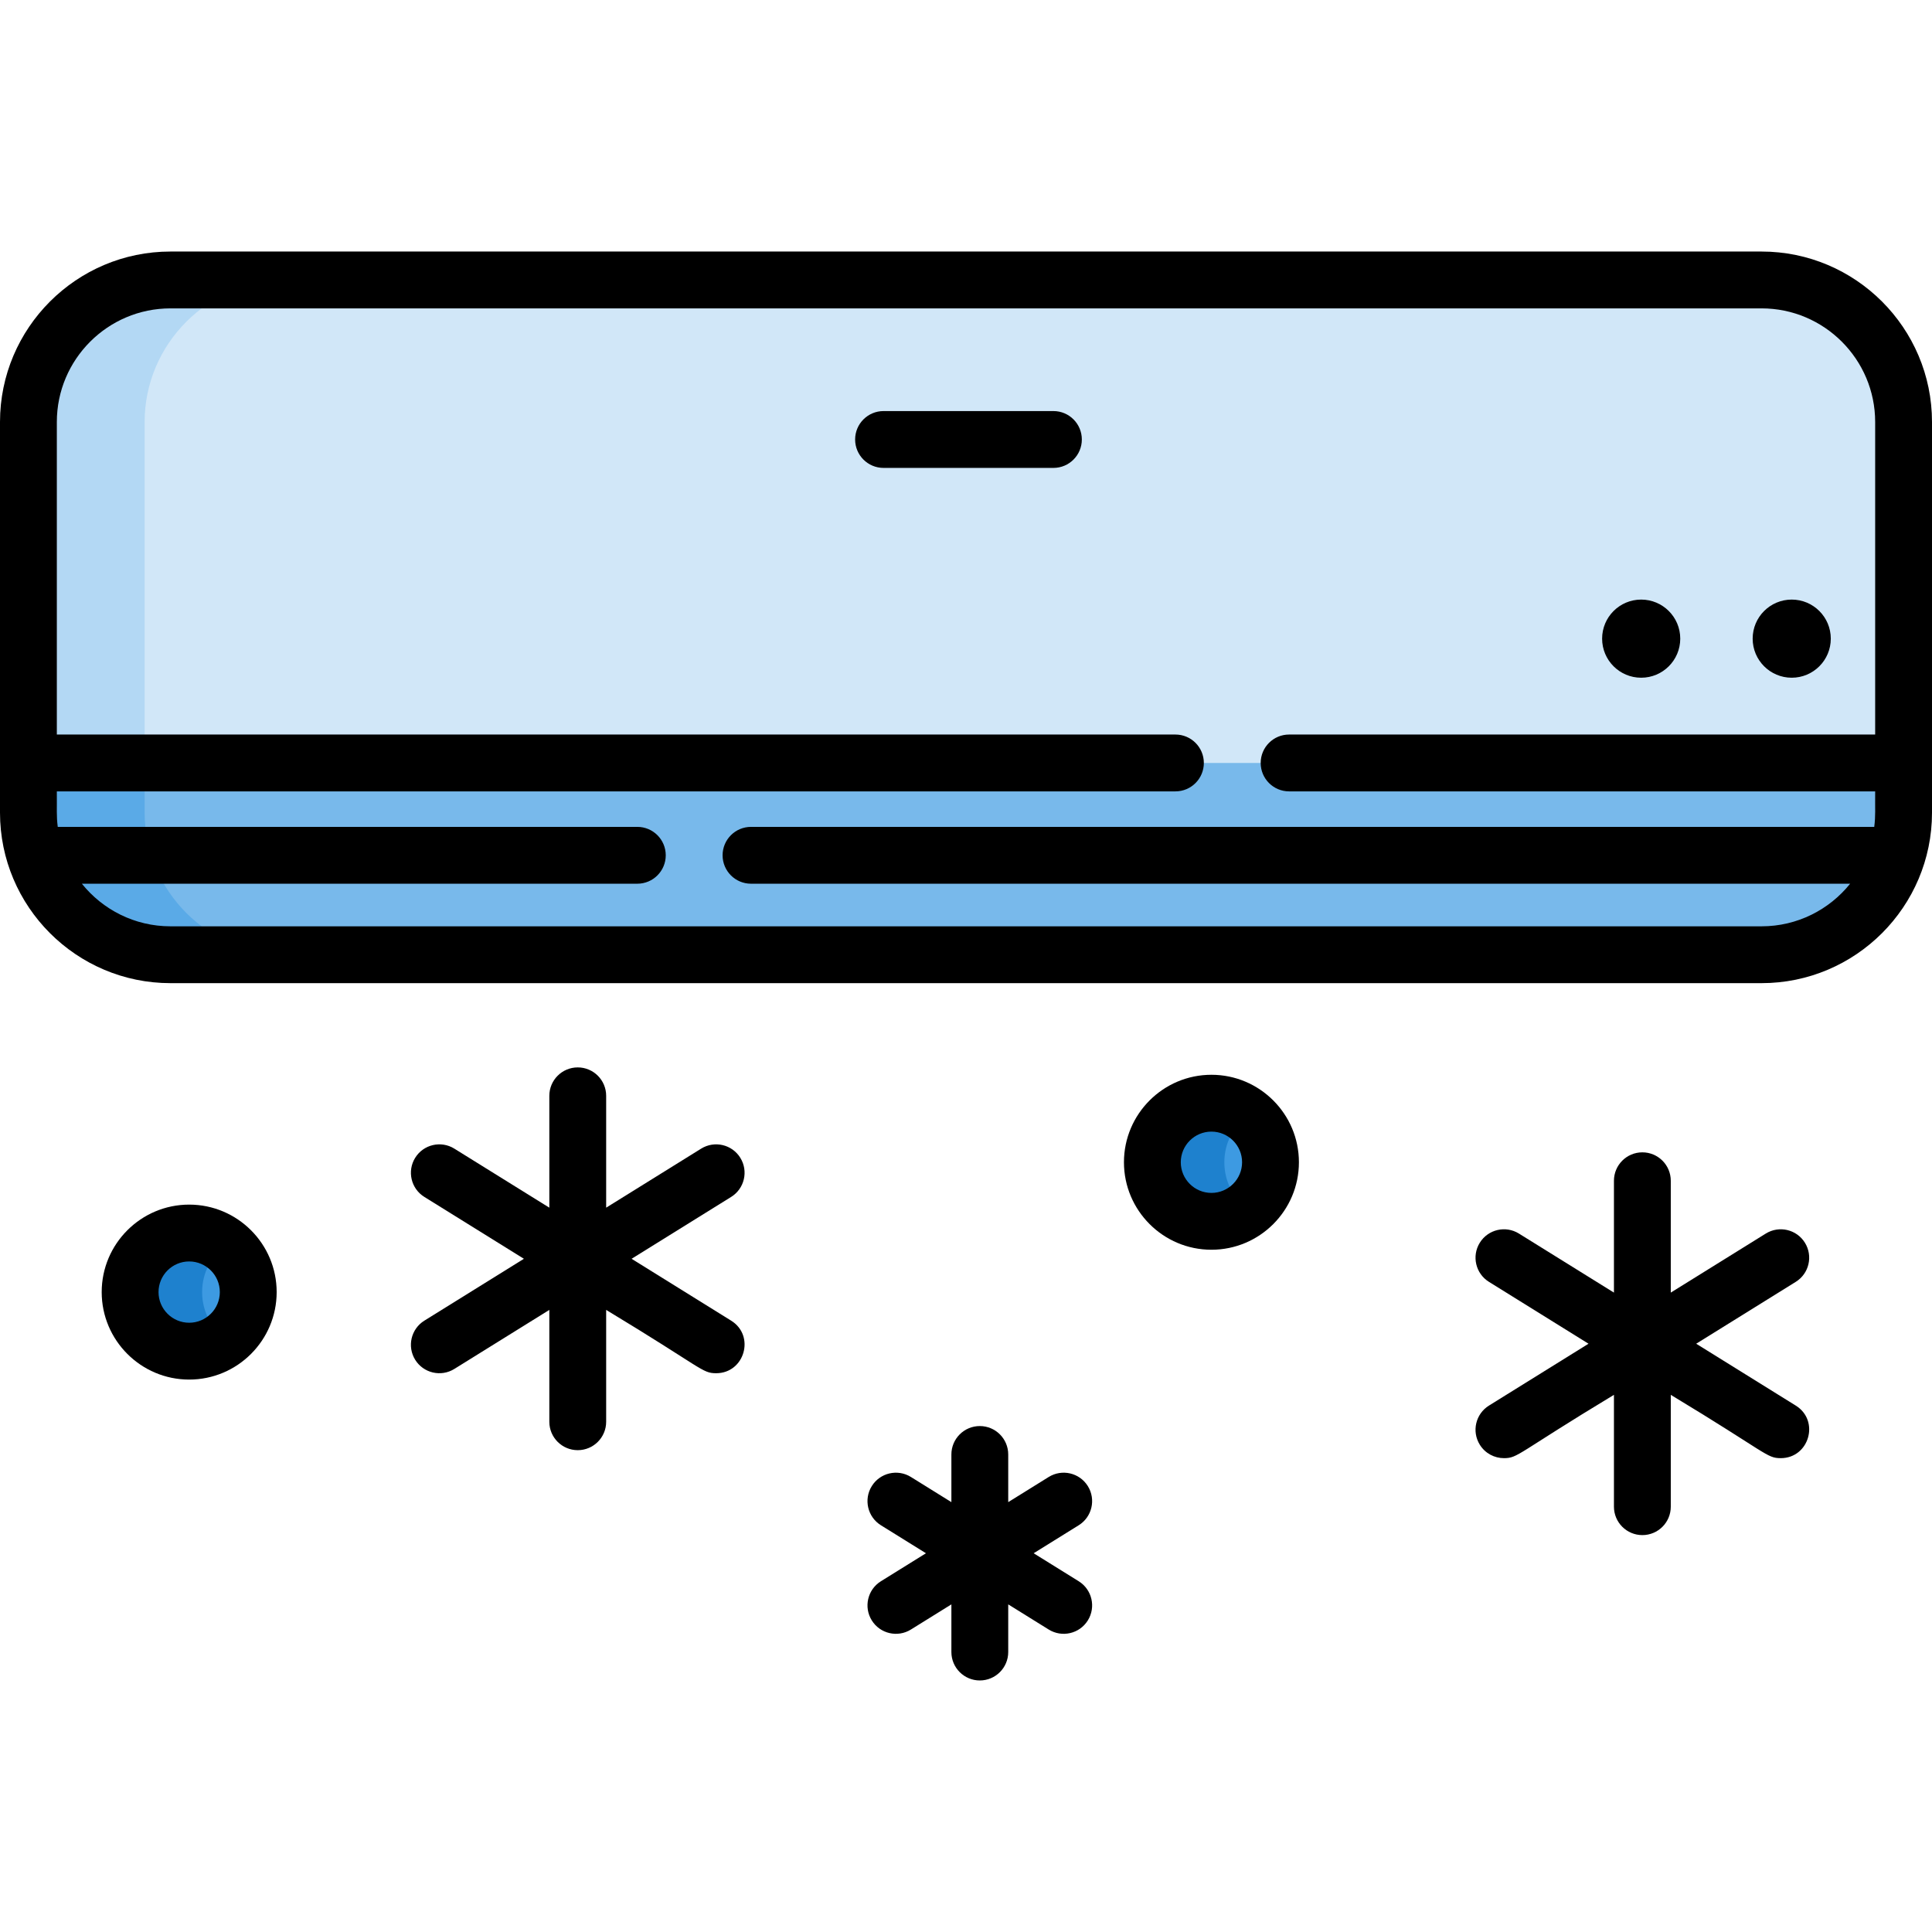 <?xml version="1.0" encoding="iso-8859-1"?>
<!-- Generator: Adobe Illustrator 19.0.0, SVG Export Plug-In . SVG Version: 6.00 Build 0)  -->
<svg version="1.1" id="Capa_1" xmlns="http://www.w3.org/2000/svg" xmlns:xlink="http://www.w3.org/1999/xlink" x="0px" y="0px"
	 viewBox="0 0 511.999 511.999" style="enable-background:new 0 0 511.999 511.999;" xml:space="preserve">
<path style="fill:#B3D8F4;" d="M504.468,111.831V215.37c0,20.706-16.94,37.646-37.646,37.646H45.177
	c-20.706,0-37.646-16.94-37.646-37.646V111.831c0-20.696,16.94-37.636,37.646-37.636h421.645
	C487.528,74.196,504.468,91.136,504.468,111.831z"/>
<path style="fill:#D1E7F8;" d="M504.468,111.831V215.37c0,20.706-16.94,37.646-37.646,37.646H75.974
	c-20.706,0-37.646-16.94-37.646-37.646V111.831c0-20.696,16.94-37.636,37.646-37.636h390.848
	C487.528,74.196,504.468,91.136,504.468,111.831z"/>
<path style="fill:#78B9EB;" d="M504.468,202.195v13.175c0,1.265-0.06,2.52-0.181,3.756c-0.552,5.443-2.269,10.544-4.9,15.062
	c-6.527,11.237-18.707,18.828-32.565,18.828H45.177c-13.857,0-26.038-7.591-32.565-18.828c-2.631-4.519-4.348-9.62-4.9-15.062
	c-0.12-1.235-0.181-2.49-0.181-3.756v-13.175H504.468z"/>
<g>
	<path style="fill:#1E81CE;" d="M65.782,342.416c0,5.051-2.39,9.55-6.105,12.411c-2.641,2.028-5.945,3.243-9.539,3.243
		c-8.646,0-15.655-7.009-15.655-15.655c0-8.646,7.009-15.655,15.655-15.655c3.595,0,6.899,1.215,9.539,3.243
		C63.392,332.866,65.782,337.365,65.782,342.416z"/>
	<path style="fill:#1E81CE;" d="M336.693,308.013c0,5.051-2.4,9.55-6.115,12.411c-2.641,2.028-5.945,3.243-9.539,3.243
		c-8.646,0-15.655-7.009-15.655-15.655c0-8.646,7.009-15.655,15.655-15.655c3.595,0,6.899,1.215,9.539,3.243
		C334.294,298.464,336.693,302.962,336.693,308.013z"/>
</g>
<g>
	<path style="fill:#3D9AE2;" d="M65.782,342.416c0,5.051-2.39,9.55-6.105,12.411c-3.715-2.862-6.115-7.36-6.115-12.411
		s2.4-9.55,6.115-12.411C63.392,332.866,65.782,337.365,65.782,342.416z"/>
	<path style="fill:#3D9AE2;" d="M336.693,308.013c0,5.051-2.4,9.55-6.115,12.411c-3.715-2.862-6.115-7.36-6.115-12.411
		s2.4-9.55,6.115-12.411C334.294,298.464,336.693,302.962,336.693,308.013z"/>
</g>
<path style="fill:#5AAAE7;" d="M75.974,253.016H45.177c-13.857,0-26.038-7.591-32.565-18.828c-2.631-4.519-4.348-9.62-4.9-15.062
	c-0.12-1.235-0.181-2.49-0.181-3.756v-13.175h30.797v13.175C38.329,236.076,55.269,253.016,75.974,253.016z"/>
<path d="M466.826,66.661H45.174C20.266,66.661,0,86.926,0,111.835v103.535c0,24.909,20.266,45.174,45.174,45.174h421.651
	c24.909,0,45.174-20.265,45.174-45.174V111.835C512,86.926,491.734,66.661,466.826,66.661z M466.826,245.483H45.174
	c-9.486,0-17.956-4.413-23.48-11.291H168.9c4.16,0,7.531-3.372,7.531-7.531s-3.371-7.531-7.531-7.531H15.305
	c-0.382-3.054-0.19-4.496-0.243-9.408H311.5c4.16,0,7.531-3.372,7.531-7.531c0-4.159-3.371-7.531-7.531-7.531H15.062v-82.825
	c0-16.604,13.508-30.112,30.112-30.112h421.651c16.604,0,30.112,13.508,30.112,30.112v82.825H341.624
	c-4.16,0-7.531,3.372-7.531,7.531c0,4.159,3.371,7.531,7.531,7.531h155.313c-0.052,4.828,0.142,6.334-0.243,9.408H199.025
	c-4.16,0-7.531,3.372-7.531,7.531s3.371,7.531,7.531,7.531h291.281C484.782,241.069,476.312,245.483,466.826,245.483z"/>
<circle cx="434.93" cy="169.249" r="10.353"/>
<circle cx="474.825" cy="169.249" r="10.353"/>
<path d="M478.318,329.331c-2.195-3.534-6.841-4.617-10.371-2.422l-25.174,15.643v-29.639c0-4.159-3.371-7.531-7.531-7.531
	s-7.531,3.372-7.531,7.531v29.64l-25.175-15.644c-3.531-2.197-8.177-1.112-10.371,2.422c-2.196,3.533-1.111,8.177,2.422,10.372
	l26.386,16.397l-26.386,16.397c-3.534,2.195-4.618,6.839-2.422,10.372c1.426,2.296,3.886,3.557,6.404,3.557
	c3.767,0,3.492-1.289,29.143-16.779v29.64c0,4.159,3.371,7.531,7.531,7.531s7.531-3.372,7.531-7.531v-29.639
	c25.677,15.506,25.369,16.778,29.142,16.778c7.549,0,10.406-9.937,3.981-13.929L449.509,356.1l26.386-16.397
	C479.428,337.508,480.513,332.864,478.318,329.331z"/>
<path d="M196.186,306.822c-2.195-3.534-6.841-4.616-10.371-2.422l-25.175,15.644v-29.64c0-4.159-3.371-7.531-7.531-7.531
	s-7.531,3.372-7.531,7.531v29.639L120.403,304.4c-3.531-2.196-8.177-1.111-10.371,2.422c-2.196,3.533-1.111,8.177,2.422,10.372
	l26.386,16.397l-26.386,16.397c-3.534,2.195-4.618,6.839-2.422,10.372c2.183,3.515,6.823,4.628,10.371,2.422l25.174-15.643v29.639
	c0,4.159,3.371,7.531,7.531,7.531s7.531-3.372,7.531-7.531v-29.64c25.683,15.509,25.37,16.779,29.143,16.779
	c7.549,0,10.406-9.937,3.981-13.929l-26.386-16.397l26.386-16.397C197.297,314.998,198.382,310.355,196.186,306.822z"/>
<path d="M288.29,393.835c-2.196-3.533-6.839-4.617-10.372-2.422l-10.728,6.667v-12.63c0-4.159-3.371-7.531-7.531-7.531
	c-4.16,0-7.531,3.372-7.531,7.531v12.63l-10.727-6.666c-3.534-2.197-8.178-1.111-10.372,2.422
	c-2.196,3.533-1.111,8.177,2.421,10.372l11.94,7.42l-11.94,7.42c-3.533,2.195-4.617,6.839-2.421,10.372
	c2.207,3.551,6.855,4.606,10.372,2.422l10.727-6.666v12.63c0,4.159,3.371,7.531,7.531,7.531c4.16,0,7.531-3.372,7.531-7.531v-12.631
	l10.728,6.667c3.51,2.182,8.163,1.134,10.372-2.422c2.196-3.533,1.111-8.177-2.421-10.372l-11.94-7.42l11.94-7.42
	C289.401,402.012,290.485,397.368,288.29,393.835z"/>
<path d="M50.134,319.234c-12.783,0-23.184,10.4-23.184,23.184c0,12.784,10.4,23.184,23.184,23.184s23.184-10.4,23.184-23.184
	C73.318,329.634,62.917,319.234,50.134,319.234z M50.134,350.539c-4.479,0-8.122-3.643-8.122-8.122c0-4.478,3.643-8.122,8.122-8.122
	s8.122,3.643,8.122,8.122C58.256,346.895,54.613,350.539,50.134,350.539z"/>
<path d="M321.042,284.827c-12.783,0-23.184,10.4-23.184,23.184c0,12.784,10.4,23.184,23.184,23.184
	c12.784,0,23.184-10.4,23.184-23.184C344.226,295.228,333.825,284.827,321.042,284.827z M321.042,316.134
	c-4.479,0-8.122-3.643-8.122-8.122c0-4.478,3.643-8.122,8.122-8.122c4.479,0,8.122,3.643,8.122,8.122
	C329.163,312.49,325.52,316.134,321.042,316.134z"/>
<path d="M279.167,108.937h-45.019c-4.16,0-7.531,3.372-7.531,7.531c0,4.159,3.371,7.531,7.531,7.531h45.019
	c4.16,0,7.531-3.372,7.531-7.531C286.699,112.309,283.327,108.937,279.167,108.937z"/>
<g>
</g>
<g>
</g>
<g>
</g>
<g>
</g>
<g>
</g>
<g>
</g>
<g>
</g>
<g>
</g>
<g>
</g>
<g>
</g>
<g>
</g>
<g>
</g>
<g>
</g>
<g>
</g>
<g>
</g>
</svg>
